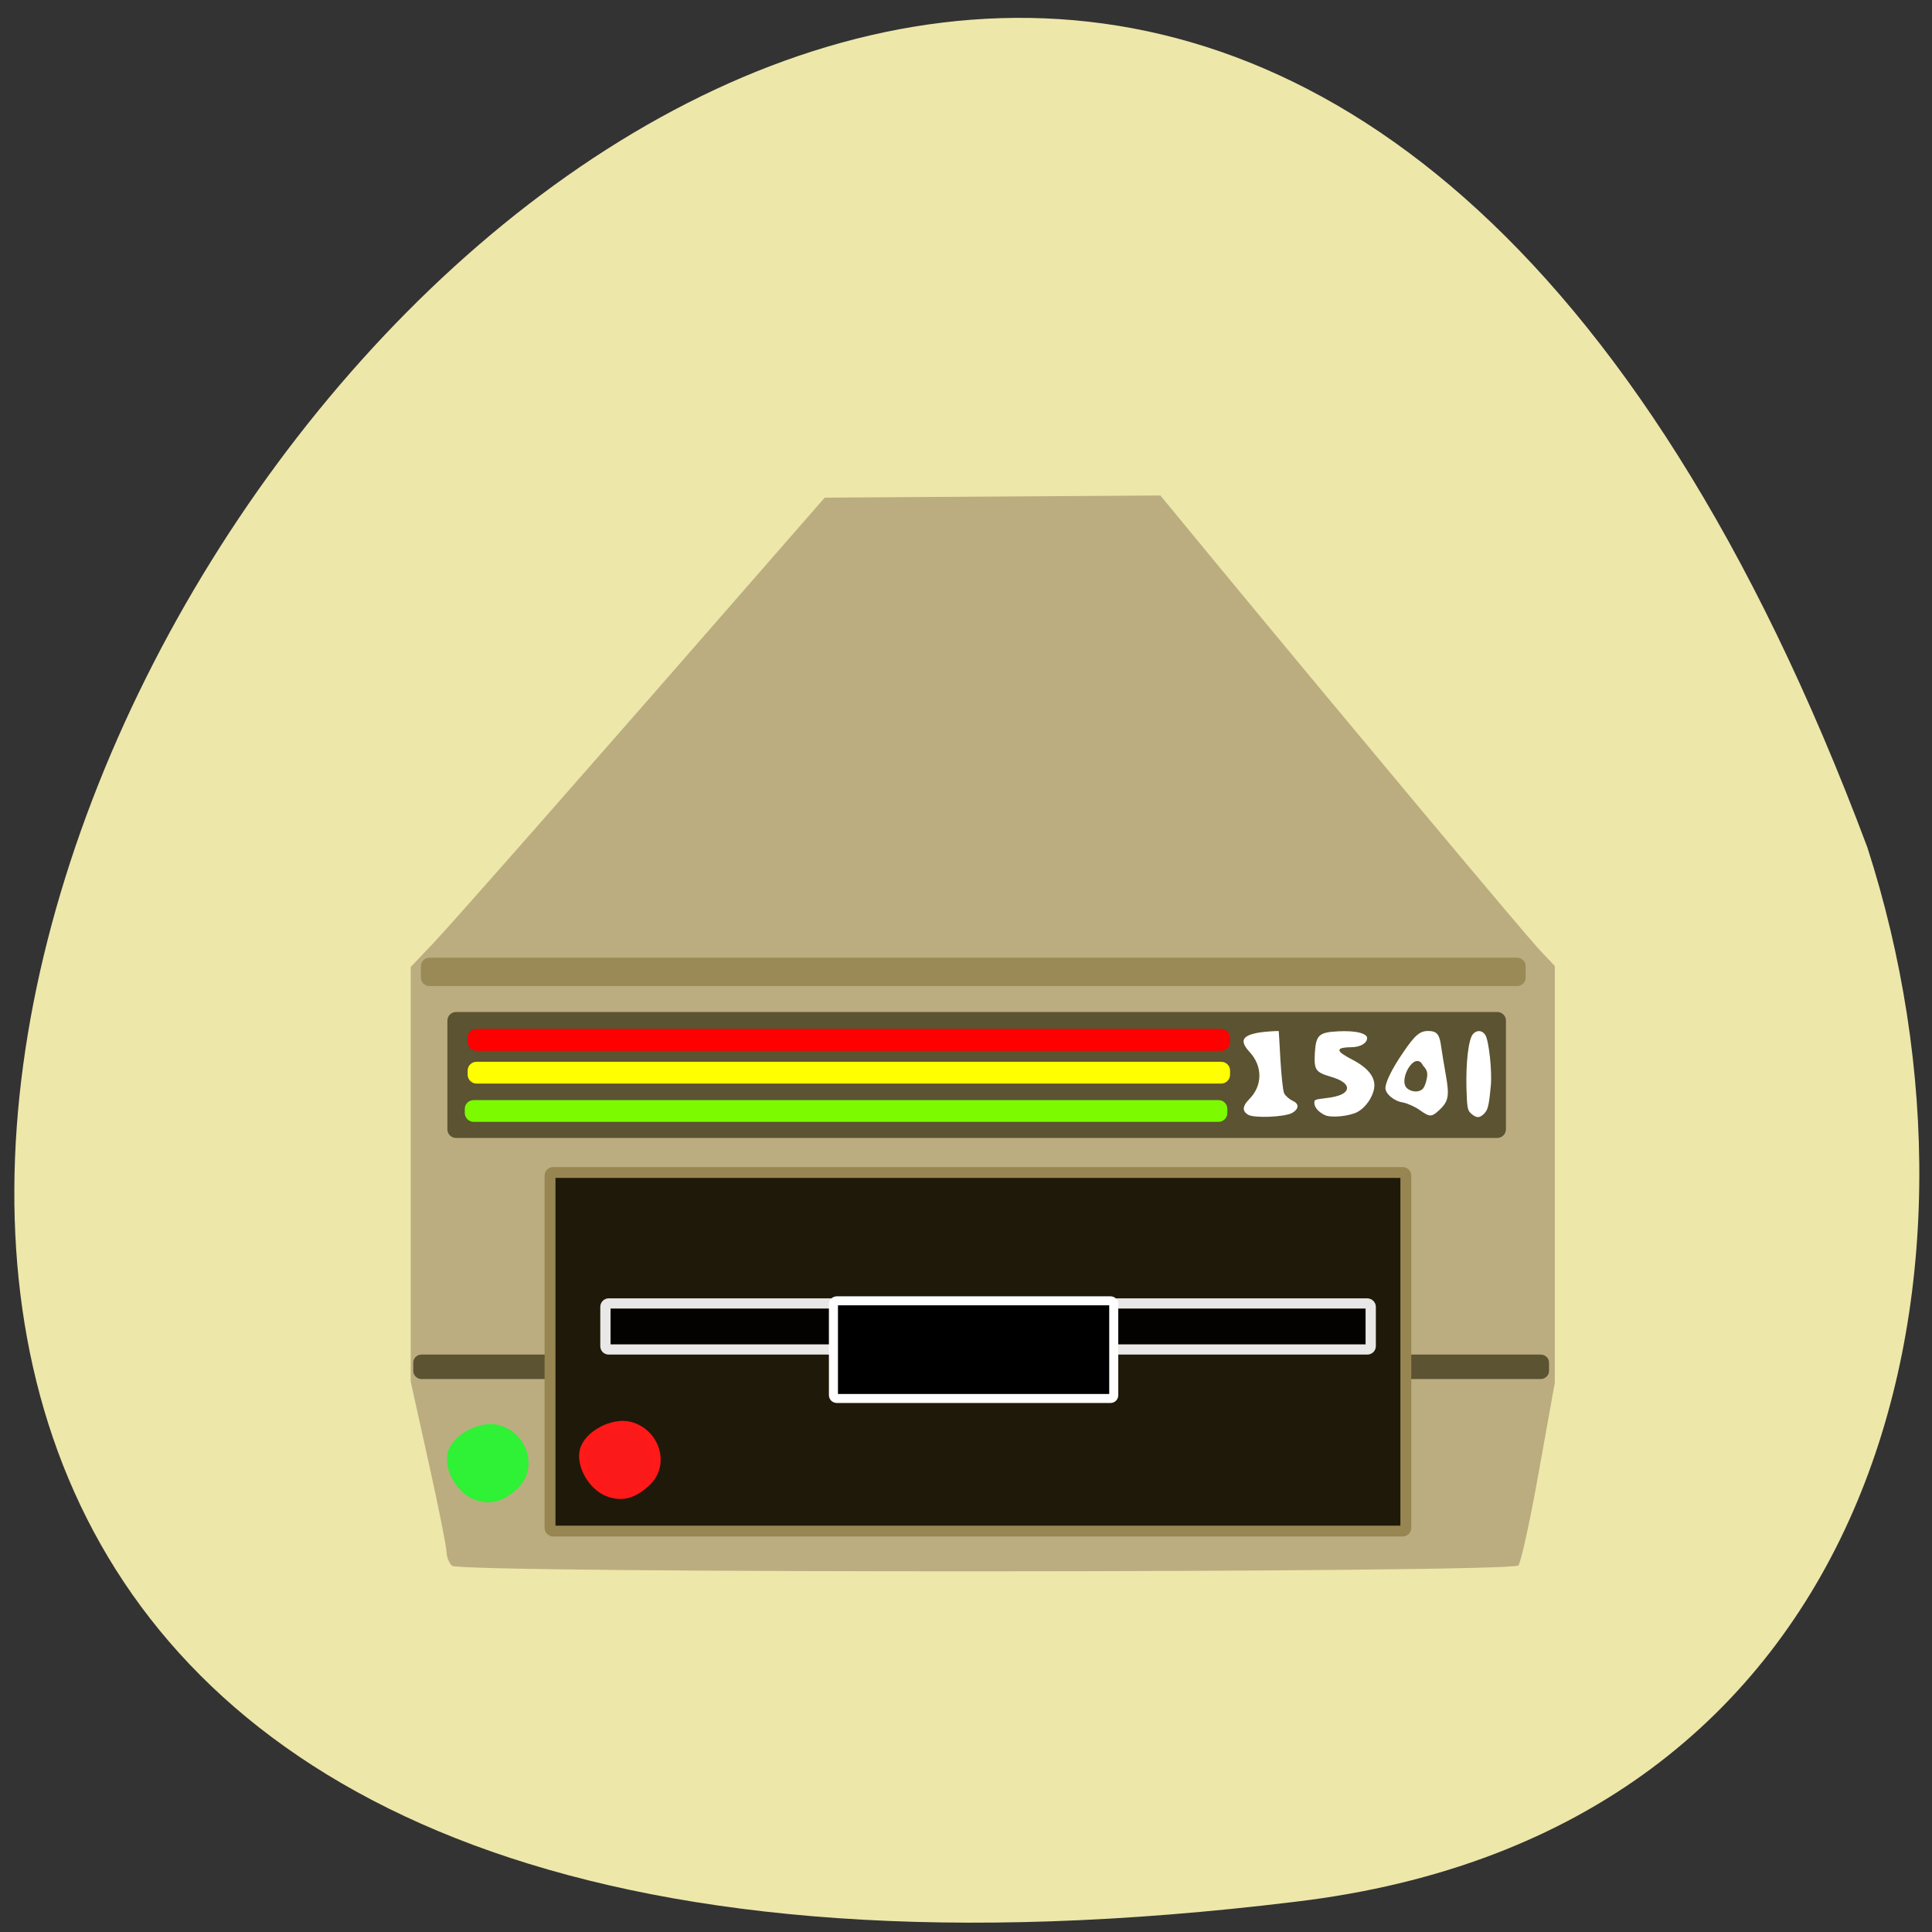 <svg xmlns="http://www.w3.org/2000/svg" xmlns:xlink="http://www.w3.org/1999/xlink" viewBox="0 0 48 48"><rect x="0" y="0" width="48" height="48" fill="#333333" stroke="none"/><defs><g id="3" clip-path="url(#2)"><path d="m 50.04 124.82 h 146.9 c 0.212 0 0.403 0.191 0.403 0.404 v 1.552 c 0 0.234 -0.191 0.404 -0.403 0.404 h -146.9 c -0.233 0 -0.403 -0.17 -0.403 -0.404 v -1.552 c 0 -0.213 0.17 -0.404 0.403 -0.404" transform="matrix(0.184 0 0 0.184 1.459 0.962)" fill="#978651" stroke="#978651" stroke-width="1.468"/></g><g id="6" clip-path="url(#5)"><path d="m 70.33 159.41 h 108.31 c 0.269 0 0.493 0.226 0.493 0.496 v 5.64 c 0 0.271 -0.224 0.474 -0.493 0.474 h -108.31 c -0.269 0 -0.471 -0.203 -0.471 -0.474 v -5.64 c 0 -0.271 0.202 -0.496 0.471 -0.496" transform="matrix(0.174 0 0 0.173 2.886 4.806)" stroke="#fff" stroke-width="1.466"/></g><clipPath id="2"><path d="M 0,0 H48 V48 H0 z"/></clipPath><clipPath id="5"><path d="M 0,0 H48 V48 H0 z"/></clipPath><filter id="0" filterUnits="objectBoundingBox" x="0" y="0" width="48" height="48"><feColorMatrix type="matrix" in="SourceGraphic" values="0 0 0 0 1 0 0 0 0 1 0 0 0 0 1 0 0 0 1 0"/></filter><mask id="4"><g filter="url(#0)"><path fill-opacity="0.902" d="M 0,0 H48 V48 H0 z"/></g></mask><mask id="1"><g filter="url(#0)"><path fill-opacity="0.902" d="M 0,0 H48 V48 H0 z"/></g></mask></defs><path d="m 32.17 47.25 c -68.35 8.336 -8.75 -87.51 14.223 -26.2 c 3.477 10.773 0.324 24.48 -14.223 26.2" fill="#ede7aa"/><path d="m 11.227 38.898 c -0.074 -0.07 -0.133 -0.223 -0.133 -0.34 c 0 -0.117 -0.199 -1.117 -0.445 -2.223 l -0.445 -2.01 v -10.301 l 0.586 -0.617 c 0.512 -0.543 4.387 -4.949 8.379 -9.531 l 1.32 -1.512 l 4.168 -0.027 l 4.172 -0.027 l 1.484 1.801 c 3.223 3.902 7.59 9.125 7.945 9.496 l 0.371 0.395 v 10.348 l -0.395 2.203 c -0.215 1.211 -0.445 2.266 -0.512 2.34 c -0.168 0.188 -26.293 0.199 -26.496 0.008" fill="#bcad80"/><path d="m 43.565 167.47 h 159.86 c 0.247 0 0.448 0.18 0.448 0.429 v 1.218 c 0 0.226 -0.202 0.429 -0.448 0.429 h -159.86 c -0.224 0 -0.426 -0.203 -0.426 -0.429 v -1.218 c 0 -0.248 0.202 -0.429 0.426 -0.429" transform="matrix(0.174 0 0 0.173 2.886 4.806)" fill="#5b5331" stroke="#5b5331" stroke-width="1.435"/><use xlink:href="#3" mask="url(#1)"/><path d="m 62.4 140.6 h 121.3 c 0.247 0 0.448 0.203 0.448 0.451 v 50.599 c 0 0.248 -0.202 0.451 -0.448 0.451 h -121.3 c -0.247 0 -0.448 -0.203 -0.448 -0.451 v -50.599 c 0 -0.248 0.202 -0.451 0.448 -0.451" transform="matrix(0.174 0 0 0.173 2.886 4.806)" fill="#1f1909" stroke="#978651" stroke-width="1.555"/><use xlink:href="#6" mask="url(#4)"/><path d="m 102.91 159.03 h 39.06 c 0.269 0 0.471 0.203 0.471 0.474 v 13.08 c 0 0.271 -0.202 0.474 -0.471 0.474 h -39.06 c -0.269 0 -0.493 -0.203 -0.493 -0.474 v -13.08 c 0 -0.271 0.224 -0.474 0.493 -0.474" transform="matrix(0.174 0 0 0.173 2.886 4.806)" stroke="#fff" stroke-width="1.293"/><path d="m 56.34 196.81 c -2.141 -0.808 -3.837 -3.721 -3.329 -5.762 c 0.53 -2.126 3.922 -3.955 6.254 -3.381 c 3.562 0.914 4.897 5.337 2.332 7.739 c -1.802 1.68 -3.371 2.084 -5.258 1.403" transform="matrix(0.184 0 0 0.184 1.459 0.962)" fill="#2ff135" stroke="#2ff135" stroke-width="1.01"/><path d="m 70.25 186.62 c -2.287 -0.857 -4.058 -3.948 -3.52 -6.113 c 0.561 -2.256 4.125 -4.196 6.592 -3.587 c 3.789 0.97 5.202 5.662 2.466 8.211 c -1.906 1.782 -3.542 2.211 -5.538 1.489" transform="matrix(0.174 0 0 0.173 2.886 4.806)" fill="#fb1919" stroke="#ff1919" stroke-width="1.066"/><g stroke="#5b5331"><g fill="#5b5331"><path d="m 183.76 139.85 c 0 0.51 -0.297 0.914 -0.657 0.914 c -0.36 0 -0.636 -0.404 -0.636 -0.914 c 0 -0.489 0.276 -0.914 0.636 -0.914 c 0.36 0 0.657 0.425 0.657 0.914" transform="matrix(0.184 0 0 0.184 1.459 0.962)" stroke-width="1.468"/><path d="m 48.542 118.33 h 148.65 c 0.269 0 0.471 0.203 0.471 0.474 v 15.588 c 0 0.271 -0.202 0.474 -0.471 0.474 h -148.65 c -0.269 0 -0.471 -0.203 -0.471 -0.474 v -15.588 c 0 -0.271 0.202 -0.474 0.471 -0.474" transform="matrix(0.174 0 0 0.173 2.886 4.806)" stroke-width="1.555"/></g><g fill="#fff" transform="matrix(0.174 0 0 0.173 2.886 4.806)"><g stroke-width="0.424"><path d="m 161.54 132.5 c -1.031 -0.609 -0.987 -1.489 0.112 -2.594 c 1.816 -1.85 1.838 -4.512 0.022 -6.474 c -1.749 -1.895 -0.987 -2.933 2.421 -3.248 c 1.143 -0.113 2.108 -0.135 2.108 -0.068 c 0.022 0.045 0.112 1.985 0.247 4.264 c 0.135 2.278 0.359 4.421 0.516 4.76 c 0.179 0.338 0.695 0.79 1.143 0.993 c 1.099 0.496 1.031 1.489 -0.135 2.121 c -1.121 0.609 -5.538 0.79 -6.435 0.248"/><path d="m 172.53 132.57 c -1.031 -0.496 -1.659 -1.218 -1.659 -1.985 c 0 -0.609 0.179 -0.677 1.883 -0.88 c 3.453 -0.383 3.744 -1.737 0.583 -2.662 c -2.22 -0.654 -2.534 -1.105 -2.399 -3.542 c 0.157 -2.752 0.65 -3.248 3.542 -3.384 c 2.646 -0.135 4.35 0.316 4.35 1.173 c 0 0.88 -1.076 1.534 -2.489 1.534 c -0.695 0 -1.345 0.09 -1.457 0.203 c -0.09 0.113 0.673 0.654 1.704 1.173 c 2.377 1.241 3.475 2.684 3.251 4.286 c -0.224 1.444 -1.278 2.955 -2.534 3.632 c -1.233 0.632 -3.834 0.88 -4.776 0.451"/></g><path d="m 186 131.8 c -0.673 -0.474 -1.726 -0.947 -2.377 -1.06 c -1.323 -0.226 -2.601 -1.331 -2.601 -2.256 c 0 -0.902 0.942 -2.842 2.534 -5.188 c 1.749 -2.594 2.489 -3.226 3.789 -3.226 c 1.323 0 1.816 0.564 2.04 2.324 c 0.112 0.79 0.404 2.639 0.673 4.128 c 0.561 3.136 0.404 3.993 -1.076 5.346 c -1.099 1.015 -1.502 1.015 -2.982 -0.068 m 0.471 -3.429 c 0.179 -0.226 0.381 -0.835 0.471 -1.331 c 0.135 -0.744 0.045 -1.083 -0.538 -1.692 c -0.83 -1.985 -3.094 1.985 -1.928 3.02 c 0.628 0.519 1.614 0.519 1.995 0" stroke-width="0.421"/><path d="m 193.33 132.3 c -0.583 -0.541 -0.65 -0.857 -0.74 -3.79 c -0.09 -3.767 0.291 -7.06 0.942 -7.873 c 0.65 -0.79 1.659 -0.722 2.175 0.158 c 0.516 0.88 0.987 5.301 0.785 7.354 c -0.269 2.955 -0.426 3.519 -0.987 4.128 c -0.74 0.767 -1.345 0.767 -2.175 0.023" stroke-width="0.424"/></g></g><g stroke-width="1.44" transform="scale(0.188)"><path d="m 62.979 136.69 h 98.4 c 0.25 0 0.458 0.208 0.458 0.458 v 0.542 c 0 0.25 -0.208 0.458 -0.458 0.458 h -98.4 c -0.25 0 -0.458 -0.208 -0.458 -0.458 v -0.542 c 0 -0.25 0.208 -0.458 0.458 -0.458" fill="#f00" stroke="#f00"/><path d="m 62.979 141.04 h 98.4 c 0.25 0 0.458 0.188 0.458 0.438 v 0.542 c 0 0.25 -0.208 0.458 -0.458 0.458 h -98.4 c -0.25 0 -0.458 -0.208 -0.458 -0.458 v -0.542 c 0 -0.25 0.208 -0.438 0.458 -0.438" fill="#ff0" stroke="#ff0"/><path d="m 62.6 146.1 h 98.42 c 0.25 0 0.458 0.188 0.458 0.438 v 0.542 c 0 0.25 -0.208 0.458 -0.458 0.458 h -98.42 c -0.25 0 -0.458 -0.208 -0.458 -0.458 v -0.542 c 0 -0.25 0.208 -0.438 0.458 -0.438" fill="#7cfb00" stroke="#7cfb00"/></g></svg>